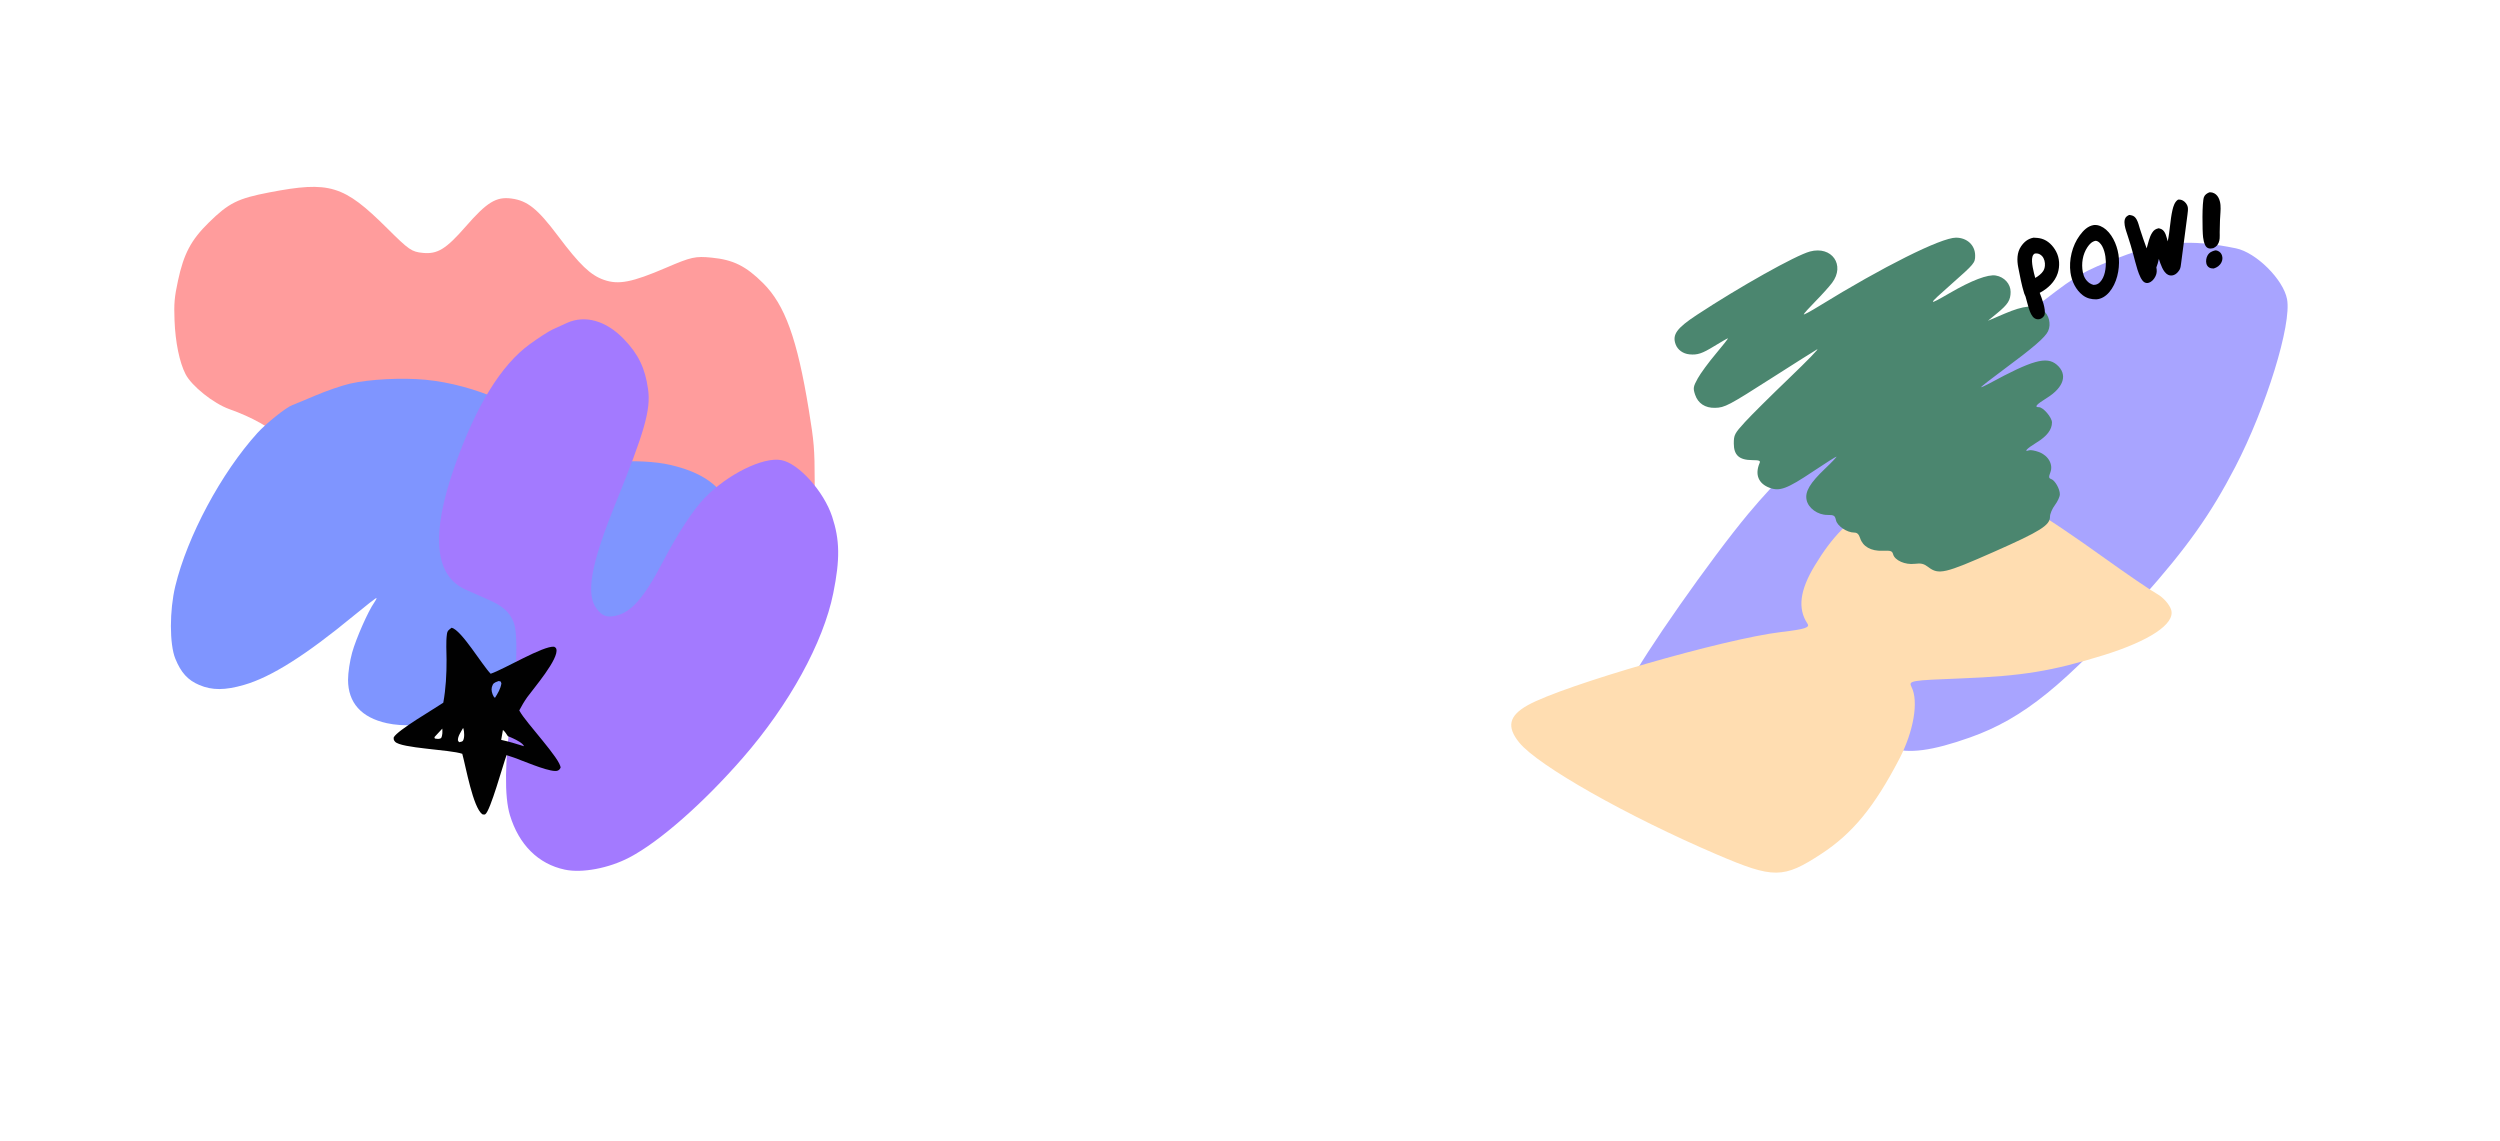 <svg width="1378" height="629" viewBox="0 0 1378 629" fill="none" xmlns="http://www.w3.org/2000/svg">
<path d="M897.996 376.935C905.175 361.97 943.044 307.905 963.676 283.168C979.292 264.443 996.232 248.09 1010.14 238.318C1015.38 234.631 1033.11 224.826 1049.53 216.529C1079.21 201.533 1084.41 198.095 1127.44 164.972C1144.99 151.457 1148.76 149.326 1168.5 141.753C1191.5 132.926 1207.41 131.714 1232.46 136.878C1243.62 139.179 1258.56 154.035 1260.62 164.881C1263.25 178.744 1249.12 224.513 1232.05 257.41C1218.55 283.435 1205.53 301.795 1181.02 329.345C1138.22 377.471 1115.32 396.041 1085.91 406.476C1064.93 413.919 1051.97 415.62 1042.17 412.219C1010.04 401.061 995.87 399.699 969.668 405.248C898.851 420.246 880.667 413.063 897.996 376.935Z" fill="#A8A4FF"/>
<path d="M946.477 471.056C896.988 449.895 847.779 422.042 837.433 409.335C830.317 400.595 831.694 394.508 842.102 388.704C861.897 377.664 950.637 352.05 981.866 348.362C994.899 346.822 997.704 345.926 996.272 343.761C990.756 335.416 992.042 325.323 1000.37 311.614C1010.04 295.687 1018.39 287.181 1035.65 275.679C1054.64 263.019 1072.17 259.987 1092.03 265.925C1103.15 269.25 1126.45 283.538 1159.99 307.602C1172.49 316.57 1185.51 325.453 1188.92 327.341C1192.33 329.229 1195.86 333.194 1196.75 336.153C1199.07 343.795 1184.93 353.247 1159.32 361.185C1130.99 369.963 1114.56 372.642 1081.16 373.93C1052.91 375.02 1051.87 375.199 1053.63 378.664C1057.64 386.558 1054.84 403.096 1046.91 418.311C1033.05 444.881 1021.09 459.435 1003.84 470.697C982.928 484.357 977.661 484.39 946.477 471.056V471.056Z" fill="#FFDDB1"/>
<path d="M1078.12 131C1076.07 131 1072.52 132.004 1067.8 133.848C1063.09 135.692 1057.2 138.378 1050.48 141.74C1043.75 145.103 1036.18 149.142 1028.1 153.697C1020.02 158.251 1011.42 163.321 1002.63 168.741C998.003 171.596 994.216 173.639 994.216 173.281C994.216 172.924 997.083 169.726 1000.59 166.175C1004.09 162.623 1008.25 158.013 1009.82 155.931C1010.74 154.702 1011.44 153.459 1011.92 152.231C1012.4 151.004 1012.66 149.791 1012.74 148.623C1012.81 147.454 1012.69 146.331 1012.4 145.28C1012.11 144.229 1011.65 143.251 1011.03 142.375C1010.41 141.5 1009.65 140.726 1008.75 140.084C1007.85 139.442 1006.82 138.931 1005.67 138.58C1004.53 138.23 1003.28 138.04 1001.93 138.038C1000.59 138.037 999.153 138.225 997.648 138.632C995.667 139.166 992.257 140.643 987.888 142.805C983.519 144.966 978.19 147.812 972.369 151.075C960.726 157.602 947.116 165.807 935.285 173.591C932.51 175.417 930.27 177.009 928.501 178.453C926.732 179.897 925.433 181.194 924.544 182.43C923.655 183.667 923.175 184.843 923.04 186.046C922.905 187.25 923.118 188.481 923.613 189.826C924.169 191.337 925.19 192.626 926.514 193.581C927.838 194.536 929.467 195.155 931.239 195.322C933.439 195.531 935.172 195.425 937.179 194.763C939.186 194.102 941.467 192.884 944.754 190.866C948.68 188.457 952.129 186.485 952.421 186.485C952.712 186.485 949.718 190.318 945.766 195.003C941.814 199.688 937.33 205.793 935.803 208.57C934.537 210.87 933.873 212.219 933.676 213.445C933.479 214.671 933.745 215.775 934.348 217.578C934.746 218.767 935.29 219.82 935.968 220.73C936.646 221.641 937.458 222.407 938.39 223.021C939.322 223.635 940.374 224.096 941.533 224.396C942.692 224.696 943.957 224.833 945.316 224.801C946.667 224.768 947.806 224.68 949.134 224.32C950.462 223.96 951.98 223.33 954.092 222.215C958.317 219.986 964.916 215.823 977.119 208.023C988.907 200.487 999.895 193.545 1001.54 192.594C1003.18 191.644 996.296 198.751 986.242 208.388C976.189 218.025 965.197 228.938 961.816 232.642C958.952 235.779 957.415 237.549 956.595 239.127C955.774 240.704 955.67 242.09 955.67 244.458C955.67 246.066 955.855 247.44 956.247 248.597C956.636 249.753 957.233 250.693 958.053 251.433C958.874 252.173 959.92 252.713 961.209 253.072C962.499 253.431 964.033 253.607 965.83 253.62C967.767 253.634 968.92 253.711 969.521 253.945C970.121 254.178 970.17 254.569 969.898 255.203C969.221 256.785 968.839 258.284 968.744 259.681C968.65 261.078 968.839 262.37 969.308 263.538C969.777 264.706 970.522 265.748 971.537 266.643C972.552 267.538 973.837 268.288 975.38 268.866C976.777 269.389 978.08 269.684 979.473 269.685C980.866 269.686 982.348 269.392 984.102 268.733C985.857 268.074 987.885 267.051 990.365 265.596C992.846 264.14 995.779 262.251 999.351 259.861C1006.06 255.375 1011.86 251.705 1012.24 251.705C1012.62 251.705 1009.81 254.682 1005.98 258.32C1001.81 262.281 999.02 265.455 997.393 268.21C996.58 269.587 996.058 270.86 995.799 272.075C995.54 273.29 995.544 274.446 995.799 275.59C996.032 276.717 996.534 277.795 997.234 278.779C997.934 279.762 998.834 280.651 999.87 281.399C1000.91 282.147 1002.08 282.754 1003.32 283.174C1004.57 283.595 1005.89 283.828 1007.21 283.828C1009.07 283.828 1010.11 283.9 1010.77 284.302C1011.43 284.703 1011.69 285.434 1011.99 286.749C1012.16 287.542 1012.63 288.363 1013.29 289.15C1013.96 289.937 1014.82 290.687 1015.78 291.34C1016.75 291.993 1017.81 292.548 1018.88 292.939C1019.96 293.33 1021.04 293.557 1022.04 293.559C1022.85 293.56 1023.49 293.78 1024.02 294.274C1024.54 294.767 1024.95 295.534 1025.3 296.627C1025.67 297.786 1026.24 298.815 1026.97 299.704C1027.7 300.592 1028.61 301.339 1029.66 301.934C1030.72 302.529 1031.92 302.971 1033.26 303.249C1034.6 303.528 1036.06 303.643 1037.64 303.582C1039.94 303.494 1041.27 303.509 1042.09 303.784C1042.91 304.058 1043.22 304.592 1043.49 305.538C1043.72 306.381 1044.25 307.171 1045 307.869C1045.75 308.568 1046.71 309.176 1047.81 309.66C1048.9 310.144 1050.13 310.504 1051.42 310.702C1052.7 310.9 1054.04 310.938 1055.36 310.78C1057.18 310.561 1058.43 310.535 1059.54 310.806C1060.66 311.076 1061.64 311.644 1062.93 312.614C1064.35 313.69 1065.63 314.446 1067.17 314.791C1068.71 315.135 1070.51 315.067 1072.98 314.491C1075.45 313.914 1078.58 312.829 1082.79 311.141C1087 309.452 1092.29 307.161 1099.05 304.171C1105.46 301.336 1110.6 299.004 1114.7 297.026C1118.8 295.048 1121.86 293.422 1124.12 292.003C1126.39 290.584 1127.84 289.372 1128.74 288.216C1129.63 287.06 1129.96 285.961 1129.96 284.771C1129.96 283.229 1131.18 280.355 1132.68 278.383C1134.17 276.41 1135.39 273.741 1135.39 272.451C1135.39 270.958 1134.72 269.037 1133.78 267.397C1132.85 265.758 1131.64 264.401 1130.58 264.036C1129.91 263.806 1129.56 263.529 1129.5 262.994C1129.43 262.459 1129.66 261.666 1130.15 260.408C1130.57 259.319 1130.71 258.195 1130.61 257.089C1130.51 255.983 1130.16 254.895 1129.59 253.883C1129.03 252.872 1128.25 251.936 1127.28 251.13C1126.31 250.324 1125.16 249.648 1123.85 249.159C1121.7 248.352 1119.26 247.924 1118.43 248.208C1117.62 248.487 1117.14 248.562 1116.96 248.467C1116.78 248.372 1116.9 248.106 1117.28 247.708C1118.04 246.912 1119.86 245.581 1122.45 244.001C1125.34 242.245 1127.49 240.453 1128.92 238.601C1129.63 237.675 1130.16 236.734 1130.52 235.776C1130.87 234.818 1131.05 233.843 1131.05 232.848C1131.05 232.167 1130.75 231.301 1130.26 230.386C1129.77 229.471 1129.09 228.507 1128.34 227.627C1127.59 226.748 1126.77 225.953 1125.99 225.378C1125.21 224.804 1124.47 224.45 1123.89 224.45C1123.2 224.45 1122.75 224.363 1122.56 224.173C1122.38 223.983 1122.45 223.691 1122.79 223.285C1123.48 222.473 1125.26 221.202 1128.2 219.368C1130.59 217.882 1132.52 216.318 1133.96 214.726C1135.4 213.133 1136.37 211.513 1136.84 209.914C1137.31 208.314 1137.28 206.737 1136.75 205.229C1136.22 203.721 1135.18 202.284 1133.62 200.966C1132.23 199.798 1130.69 199.061 1128.8 198.812C1126.91 198.563 1124.66 198.801 1121.85 199.59C1119.04 200.377 1115.67 201.712 1111.52 203.651C1107.38 205.59 1102.47 208.134 1096.57 211.341C1094.03 212.723 1091.96 213.641 1091.96 213.383C1091.96 213.125 1097.45 208.848 1104.17 203.877C1112.48 197.732 1118.27 193.248 1122.17 189.878C1124.13 188.194 1125.61 186.788 1126.7 185.591C1127.8 184.394 1128.5 183.406 1128.89 182.561C1129.35 181.571 1129.61 180.502 1129.69 179.418C1129.77 178.333 1129.65 177.232 1129.4 176.18C1129.14 175.128 1128.71 174.124 1128.13 173.231C1127.56 172.339 1126.83 171.558 1125.97 170.954C1124.86 170.166 1123.65 169.611 1122.29 169.29C1120.94 168.969 1119.44 168.884 1117.75 169.039C1116.07 169.194 1114.19 169.588 1112.06 170.227C1109.94 170.867 1107.58 171.752 1104.93 172.885L1095.76 176.804L1100.83 172.642C1103.8 170.201 1105.66 168.398 1106.77 166.638C1107.32 165.758 1107.69 164.889 1107.92 163.955C1108.15 163.021 1108.25 162.023 1108.25 160.887C1108.25 159.787 1108.03 158.721 1107.63 157.731C1107.23 156.74 1106.65 155.825 1105.92 155.021C1105.2 154.218 1104.32 153.526 1103.34 152.987C1102.35 152.448 1101.26 152.061 1100.08 151.863C1098.99 151.679 1097.61 151.753 1095.97 152.076C1094.33 152.4 1092.43 152.973 1090.29 153.788C1086.01 155.416 1080.77 158.009 1074.76 161.499C1068.45 165.158 1065.31 166.895 1065.43 166.229C1065.55 165.564 1068.94 162.497 1075.67 156.55C1081.98 150.972 1085.24 148.062 1086.92 146.04C1087.76 145.029 1088.21 144.241 1088.44 143.452C1088.68 142.664 1088.7 141.876 1088.7 140.865C1088.7 139.44 1088.42 138.112 1087.91 136.92C1087.4 135.728 1086.65 134.673 1085.71 133.796C1084.77 132.919 1083.64 132.22 1082.37 131.741C1081.09 131.261 1079.67 131.001 1078.14 131.001L1078.12 131Z" fill="#4B866F"/>
<path d="M359.101 446.438C353.909 442.574 349.702 434.381 346.9 422.682C344.541 412.832 344.302 410.006 343.827 386.408C343.352 362.781 343.139 360.268 341.047 353.667C337.89 343.707 333.711 340.013 324.517 339.057C314.632 338.03 308.873 340.545 293.803 352.471C263.8 376.215 247.16 378.742 230.322 362.114C218.594 350.532 211.643 337.539 198.441 302.524C194.125 291.079 189.878 280.483 189.003 278.976C180.217 263.854 173.423 256.03 157.886 243.138C148.452 235.31 138.883 229.949 126.466 225.537C117.697 222.42 105.646 212.799 102.267 206.215C98.928 199.709 96.661 188.663 96.199 176.641C95.84 167.294 96.14 163.843 98.118 154.645C101.296 139.858 105.311 132.285 115.053 122.708C126.074 111.874 131.048 109.391 148.416 106.056C181.747 99.656 189.437 101.995 213.408 125.825C225.455 137.801 226.894 138.794 233.064 139.394C241.17 140.182 245.823 137.317 256.736 124.821C268.44 111.418 273.503 108.316 281.867 109.422C290.731 110.594 296.31 115.067 307.54 130.005C319.56 145.995 325.455 151.642 332.838 154.242C340.913 157.087 348.336 155.647 367.094 147.597C381.084 141.593 383.237 141.118 392.353 142.021C404.206 143.195 411.134 146.637 420.606 156.055C432.653 168.036 439.423 186.778 445.794 225.791C448.723 243.722 449.022 247.344 449.065 265.429C449.108 282.562 448.77 287.51 446.66 300.957C442.931 324.714 440.221 329.506 420.083 347.96C412.499 354.91 406.576 362.699 403.849 369.308C402.784 371.889 401.149 379.025 400.216 385.166C396.482 409.724 391.597 423.983 382.497 436.888C374.183 448.676 366.385 451.86 359.101 446.438Z" fill="#FF9C9C"/>
<path d="M212.887 209.009C209.153 209.2 205.493 209.507 202.1 209.918C198.707 210.33 195.584 210.847 192.922 211.459C188.553 212.464 179.99 215.405 173.892 217.994C167.795 220.583 162.093 222.948 161.222 223.249C159.553 223.827 155.934 226.336 152.118 229.38C148.301 232.424 144.289 236.004 141.832 238.718C136.862 244.209 131.964 250.509 127.312 257.301C122.66 264.092 118.251 271.376 114.256 278.833C110.262 286.29 106.681 293.922 103.684 301.411C100.687 308.899 98.272 316.244 96.613 323.13C95.808 326.469 95.204 330.138 94.802 333.885C94.4 337.633 94.201 341.46 94.202 345.118C94.204 348.776 94.406 352.265 94.81 355.335C95.215 358.405 95.82 361.057 96.627 363.041C97.416 364.98 98.241 366.693 99.135 368.21C100.028 369.727 100.99 371.051 102.053 372.216C103.115 373.382 104.279 374.388 105.575 375.272C106.87 376.156 108.298 376.917 109.891 377.589C111.653 378.334 113.415 378.89 115.232 379.259C117.049 379.629 118.922 379.811 120.901 379.806C122.88 379.798 124.967 379.605 127.217 379.224C129.467 378.842 131.879 378.274 134.507 377.516C138.248 376.439 142.241 374.882 146.539 372.811C150.838 370.74 155.442 368.154 160.41 365.019C165.377 361.885 170.708 358.201 176.455 353.933C182.203 349.664 188.368 344.811 195.009 339.337C201.687 333.832 207.307 329.463 207.499 329.629C207.69 329.794 207.128 330.938 206.253 332.169C204.59 334.505 202.091 339.452 199.737 344.787C197.382 350.122 195.174 355.842 194.093 359.723C192.829 364.259 191.841 370.829 191.841 374.696C191.841 377.858 192.299 380.741 193.204 383.335C194.11 385.929 195.463 388.235 197.256 390.241C199.049 392.248 201.283 393.955 203.946 395.355C206.609 396.754 209.703 397.846 213.219 398.618C215.463 399.111 217.864 399.445 220.418 399.623C222.973 399.8 225.681 399.822 228.539 399.686C234.254 399.415 240.569 398.517 247.451 397.003C254.333 395.488 261.783 393.355 269.77 390.61C277.757 387.865 286.281 384.508 295.312 380.546C300.761 378.156 306.149 375.627 311.436 372.989C316.722 370.35 321.908 367.6 326.955 364.767C332.003 361.934 336.913 359.017 341.646 356.042C346.38 353.068 350.936 350.034 355.279 346.972C359.622 343.909 363.751 340.816 367.627 337.72C371.504 334.623 375.127 331.523 378.462 328.445C381.796 325.367 384.843 322.312 387.56 319.307C390.277 316.302 392.665 313.346 394.689 310.466C396.991 307.191 398.851 303.973 400.261 300.844C401.671 297.715 402.632 294.676 403.14 291.756C403.647 288.837 403.699 286.039 403.291 283.393C402.885 280.746 402.018 278.251 400.687 275.94C399.275 273.49 397.611 271.271 395.665 269.259C393.719 267.248 391.492 265.446 388.953 263.836C386.414 262.225 383.564 260.805 380.373 259.558C377.181 258.311 373.649 257.238 369.746 256.317C365.497 255.315 360.389 254.68 354.73 254.396C349.07 254.113 342.858 254.18 336.401 254.578C329.945 254.975 323.244 255.703 316.604 256.744C309.965 257.785 303.387 259.139 297.177 260.785C296.782 260.89 296.487 260.932 296.309 260.865C296.129 260.799 296.066 260.624 296.121 260.299C296.233 259.648 296.825 258.393 297.959 256.184C298.732 254.678 299.336 253.067 299.767 251.423C300.198 249.778 300.455 248.098 300.536 246.455C300.62 244.813 300.536 243.206 300.249 241.705C299.973 240.204 299.52 238.809 298.882 237.59C298.094 236.085 296.92 234.554 295.415 233.023C293.911 231.492 292.076 229.959 289.967 228.452C287.858 226.945 285.475 225.464 282.875 224.031C280.275 222.598 277.459 221.213 274.48 219.903C268.523 217.284 261.922 214.96 255.127 213.131C251.73 212.217 248.283 211.425 244.845 210.782C241.407 210.14 237.978 209.646 234.612 209.325C228.115 208.706 220.354 208.627 212.886 209.009L212.887 209.009Z" fill="#7F95FF"/>
<path d="M320.21 176.049C317.558 176.225 314.953 176.876 312.449 178.021C310.058 179.113 306.459 180.759 304.454 181.678C302.448 182.596 296.893 186.18 292.11 189.642C288.146 192.51 284.307 196.067 280.594 200.309C276.881 204.552 273.294 209.478 269.836 215.088C266.378 220.698 263.048 226.989 259.849 233.96C256.65 240.93 253.581 248.58 250.646 256.904C248.988 261.606 247.569 266.077 246.387 270.314C245.206 274.552 244.263 278.556 243.559 282.328C242.855 286.1 242.39 289.639 242.163 292.945C241.936 296.251 241.945 299.322 242.196 302.161C242.448 304.999 242.934 307.605 243.661 309.977C244.387 312.348 245.352 314.485 246.556 316.388C247.759 318.291 249.2 319.96 250.88 321.394C252.56 322.828 254.479 324.028 256.636 324.993C259.534 326.288 265.159 328.779 269.138 330.527C273.164 332.295 276.099 334.001 278.305 335.969C279.408 336.952 280.329 338 281.113 339.155C281.898 340.31 282.545 341.572 283.102 342.979C283.711 344.522 284.138 346.88 284.384 349.932C284.629 352.984 284.695 356.728 284.583 361.039C284.47 365.35 284.183 370.227 283.72 375.546C283.257 380.865 282.622 386.625 281.814 392.701C280.91 399.502 280.217 405.798 279.734 411.578C279.251 417.357 278.979 422.62 278.918 427.355C278.856 432.091 279.006 436.3 279.365 439.968C279.726 443.637 280.298 446.765 281.08 449.344C282.315 453.417 283.91 457.135 285.836 460.47C287.763 463.805 290.023 466.756 292.583 469.295C295.144 471.833 298.006 473.961 301.142 475.646C304.278 477.331 307.689 478.575 311.343 479.349C313.716 479.852 316.416 480.056 319.307 479.987C322.197 479.917 325.279 479.574 328.42 478.983C331.56 478.391 334.759 477.553 337.881 476.49C341.004 475.427 344.051 474.14 346.888 472.656C351.025 470.492 355.64 467.54 360.576 463.94C365.512 460.34 370.768 456.092 376.188 451.332C381.609 446.573 387.192 441.303 392.781 435.661C398.37 430.019 403.967 424.005 409.41 417.757C415.821 410.399 421.801 402.744 427.252 394.978C432.702 387.212 437.623 379.332 441.915 371.52C444.06 367.615 446.048 363.726 447.866 359.877C449.685 356.029 451.333 352.221 452.799 348.475C454.265 344.728 455.549 341.044 456.638 337.445C457.726 333.847 458.62 330.333 459.307 326.928C460.249 322.256 460.944 318.087 461.393 314.262C461.841 310.436 462.042 306.955 461.993 303.654C461.944 300.354 461.644 297.234 461.092 294.138C460.54 291.042 459.735 287.969 458.675 284.756C457.525 281.271 455.799 277.699 453.708 274.27C451.616 270.841 449.159 267.555 446.546 264.649C443.933 261.743 441.165 259.215 438.451 257.299C435.737 255.383 433.076 254.081 430.68 253.622C428.174 253.143 425.065 253.39 421.613 254.236C418.161 255.082 414.367 256.527 410.491 258.441C406.615 260.356 402.658 262.739 398.879 265.464C395.099 268.19 391.499 271.257 388.338 274.536C385.158 277.835 381.46 282.711 377.529 288.726C373.599 294.74 369.435 301.894 365.326 309.749C362.727 314.718 360.336 318.944 358.076 322.519C355.816 326.094 353.686 329.016 351.61 331.373C349.533 333.73 347.509 335.525 345.46 336.842C343.411 338.159 341.336 338.999 339.158 339.453C336.778 339.95 334.982 339.967 333.396 339.366C331.811 338.765 330.436 337.545 328.899 335.564C328.131 334.573 327.503 333.449 327.02 332.176C326.538 330.902 326.2 329.479 326.009 327.891C325.819 326.303 325.773 324.55 325.88 322.616C325.987 320.682 326.245 318.567 326.654 316.255C327.473 311.63 328.903 306.217 330.968 299.888C333.033 293.56 335.732 286.316 339.088 278.029C343.159 267.979 346.426 259.693 349.012 252.737C351.597 245.782 353.501 240.158 354.847 235.437C356.193 230.716 356.981 226.898 357.334 223.551C357.686 220.205 357.603 217.331 357.205 214.499C356.798 211.591 356.264 208.934 355.565 206.455C354.866 203.975 354.002 201.673 352.939 199.473C351.876 197.273 350.614 195.174 349.116 193.105C347.618 191.036 345.884 188.995 343.878 186.909C341.433 184.365 338.872 182.252 336.25 180.584C333.627 178.916 330.942 177.695 328.251 176.934C325.56 176.173 322.862 175.873 320.21 176.049Z" fill="#A37AFF"/>
<path d="M1219.94 136.796C1219.04 136.98 1218.18 137.128 1217.28 136.83C1216.45 136.555 1215.91 135.961 1215.54 135.229C1214.85 133.856 1214.52 132.286 1214.34 130.781C1213.91 127.346 1213.71 111.387 1214.83 108.598C1215.36 107.27 1216.51 106.56 1217.81 106C1218.35 106 1218.89 106.002 1219.42 106.14C1220.96 106.545 1222.08 107.574 1222.79 108.909C1223.47 110.173 1223.8 111.596 1223.93 113.002C1224.17 115.793 1223.73 118.533 1223.66 121.314L1223.5 128C1223.48 129.134 1223.58 130.298 1223.47 131.426C1223.41 132.171 1223.25 132.907 1222.98 133.612C1222.39 135.188 1221.49 136.064 1219.94 136.796Z" fill="black"/>
<path d="M1194.84 133.046C1196.09 127.379 1196.16 121.415 1197.47 115.738C1197.95 113.683 1198.7 111.182 1200.58 110.015C1201.58 109.95 1202.36 110.09 1203.26 110.582C1204.5 111.27 1205.61 112.695 1205.9 114.105C1206.15 115.338 1205.88 117.159 1205.72 118.406L1202.23 145.114C1202.08 146.201 1201.96 147.743 1201.37 148.682C1201.33 148.749 1201.28 148.814 1201.24 148.881C1200.47 150.047 1199.58 151.08 1198.23 151.587C1197.19 151.982 1196.02 151.956 1195.02 151.462C1192.27 150.111 1190.87 145.438 1189.95 142.704C1189.61 144.351 1189.23 145.836 1188.59 147.396C1188.92 149.121 1188.91 150.601 1188.13 152.215C1187.34 153.842 1186.17 155.281 1184.39 155.855C1183.56 156.122 1182.71 156.016 1181.97 155.573C1178.92 153.766 1176.91 143.905 1175.88 140.293C1175.03 136.938 1173.95 133.596 1172.9 130.296C1172.27 128.308 1171.47 126.22 1171.14 124.159C1170.96 123.077 1170.91 121.896 1171.23 120.837C1171.63 119.551 1172.45 119.045 1173.6 118.471C1174.27 118.565 1174.96 118.65 1175.6 118.915C1176.6 119.333 1177.24 120.147 1177.75 121.072C1178.62 122.64 1178.97 124.436 1179.52 126.129C1180.71 129.702 1181.87 133.398 1183.23 136.901C1184.13 134.035 1184.62 130.843 1186.27 128.276C1187.25 126.758 1188.16 126.206 1189.86 125.813C1190.38 125.958 1190.94 126.078 1191.42 126.323C1193.67 127.466 1194.21 130.835 1194.84 133.046Z" fill="black"/>
<path d="M1155.48 165C1152.7 165.018 1150.28 164.45 1148.02 162.734C1144.2 159.821 1141.92 155.02 1141.25 150.289C1140.27 143.315 1142.19 135.352 1146.37 129.722C1148.39 126.998 1150.78 124.528 1154.22 124.024C1156.64 123.816 1159.02 124.991 1160.83 126.557C1165.11 130.27 1167.55 136.841 1167.93 142.429C1168.37 148.761 1166.78 156.197 1162.59 161.074C1160.75 163.22 1158.34 164.81 1155.48 165ZM1155.11 132.725C1153.09 133.098 1151.72 134.559 1150.6 136.228C1147.94 140.184 1147.15 145.334 1148.05 150.006C1148.52 152.457 1149.7 154.685 1151.79 156.086C1152.45 156.532 1153.15 156.803 1153.91 157.023C1155.36 157.044 1156.49 156.6 1157.51 155.541C1160.27 152.685 1160.85 147.801 1160.73 144.001C1160.63 140.757 1159.7 135.978 1157.2 133.717C1156.6 133.17 1155.93 132.783 1155.11 132.725Z" fill="black"/>
<path d="M1126.93 173.624C1126.82 173.827 1126.73 174.026 1126.6 174.218C1126.02 175.1 1125.11 175.718 1124.07 175.934C1123.14 176.118 1122.19 175.912 1121.4 175.395C1118.54 173.516 1117.51 166.614 1116.48 163.455C1116.29 162.867 1115.94 162.34 1115.75 161.752C1114.28 157.08 1113.41 152.185 1112.46 147.389C1111.69 143.508 1111.69 139.163 1114.02 135.779C1115.76 133.256 1117.81 131.593 1120.9 131C1122.42 131.059 1123.9 131.158 1125.36 131.579C1128.89 132.596 1131.62 135.44 1133.3 138.576C1135.27 142.238 1135.46 146.695 1134.21 150.614C1132.69 155.361 1128.67 159.141 1124.29 161.409C1125.46 164.477 1127.83 170.458 1126.93 173.624ZM1121.61 139.739C1120.83 140.162 1120.51 140.689 1120.27 141.534C1119.45 144.427 1121 150.173 1121.82 153.193C1122.7 152.715 1123.43 152.202 1124.19 151.573C1125.9 150.179 1126.94 148.778 1127.15 146.515C1127.32 144.676 1126.87 142.565 1125.59 141.162C1124.84 140.344 1123.73 139.711 1122.59 139.694C1122.27 139.689 1121.94 139.714 1121.61 139.739Z" fill="black"/>
<path d="M1220.21 148C1219.34 147.976 1218.5 147.936 1217.73 147.473C1216.93 147.001 1216.4 146.244 1216.16 145.315C1215.8 143.882 1216.08 142.124 1216.78 140.855C1217.76 139.094 1219.28 138.458 1221.06 138C1221.59 137.996 1222.05 138.088 1222.53 138.321C1223.63 138.848 1224.4 139.626 1224.77 140.859C1225.16 142.124 1225.05 143.395 1224.47 144.567C1223.53 146.447 1222.06 147.413 1220.21 148Z" fill="black"/>
<path d="M244.338 387.335C245.762 379.57 246.163 371.551 246.146 363.672C246.133 359.053 245.728 354.045 246.351 349.478C246.625 347.495 247.501 347.136 248.952 346C254.442 347.39 265.627 366.43 270.455 371.368C277.871 368.89 299.479 355.828 305.449 356.475C306.024 356.868 306.403 356.955 306.63 357.659C308.346 362.995 293.832 379.784 290.647 384.246C288.974 386.593 287.562 389.027 286.224 391.574L286.503 392.077C290.024 398.483 309.035 418.428 309 423.182C308.59 423.894 308.325 424.305 307.562 424.703C304.555 426.28 290.512 420.254 286.765 418.908C284.316 417.86 281.741 417.082 279.218 416.234C277.335 421.255 270.259 447.055 267.501 448.803C266.922 449.175 266.468 448.925 265.832 448.821C260.677 444.927 256.843 422.929 254.808 415.5C248.146 413.149 220.891 412.48 217.741 408.801C216.948 407.87 216.969 407.564 217.022 406.423C219.17 402.42 239.357 390.748 244.338 387.335ZM274.943 375.362C273.741 375.821 272.246 376.175 271.619 377.394C270.691 379.207 270.821 380.794 271.497 382.651C271.815 383.516 272.094 384.062 272.821 384.661C274.412 382.144 275.893 379.727 276.368 376.729L276.041 375.707L274.943 375.362ZM255.235 401.306C254.163 403.238 252.242 405.899 252.407 408.128L253.03 409.102C253.654 408.949 254.791 408.875 255.157 408.324C256.137 406.852 255.941 403.325 255.457 401.651C255.418 401.52 255.309 401.42 255.235 401.306ZM243.789 401.621L239.453 406.305L239.701 407.101C241.144 407.267 241.78 407.52 243.105 406.869C243.976 405.475 243.911 403.242 243.789 401.621ZM277.218 402.346L276.25 407.822C280.534 408.761 284.656 409.998 288.834 411.322C288.207 409.587 284.59 407.839 282.908 407.044C281.945 406.576 280.961 406.161 279.954 405.798C279.122 404.588 278.372 403.255 277.218 402.346Z" fill="#010101"/>
</svg>
